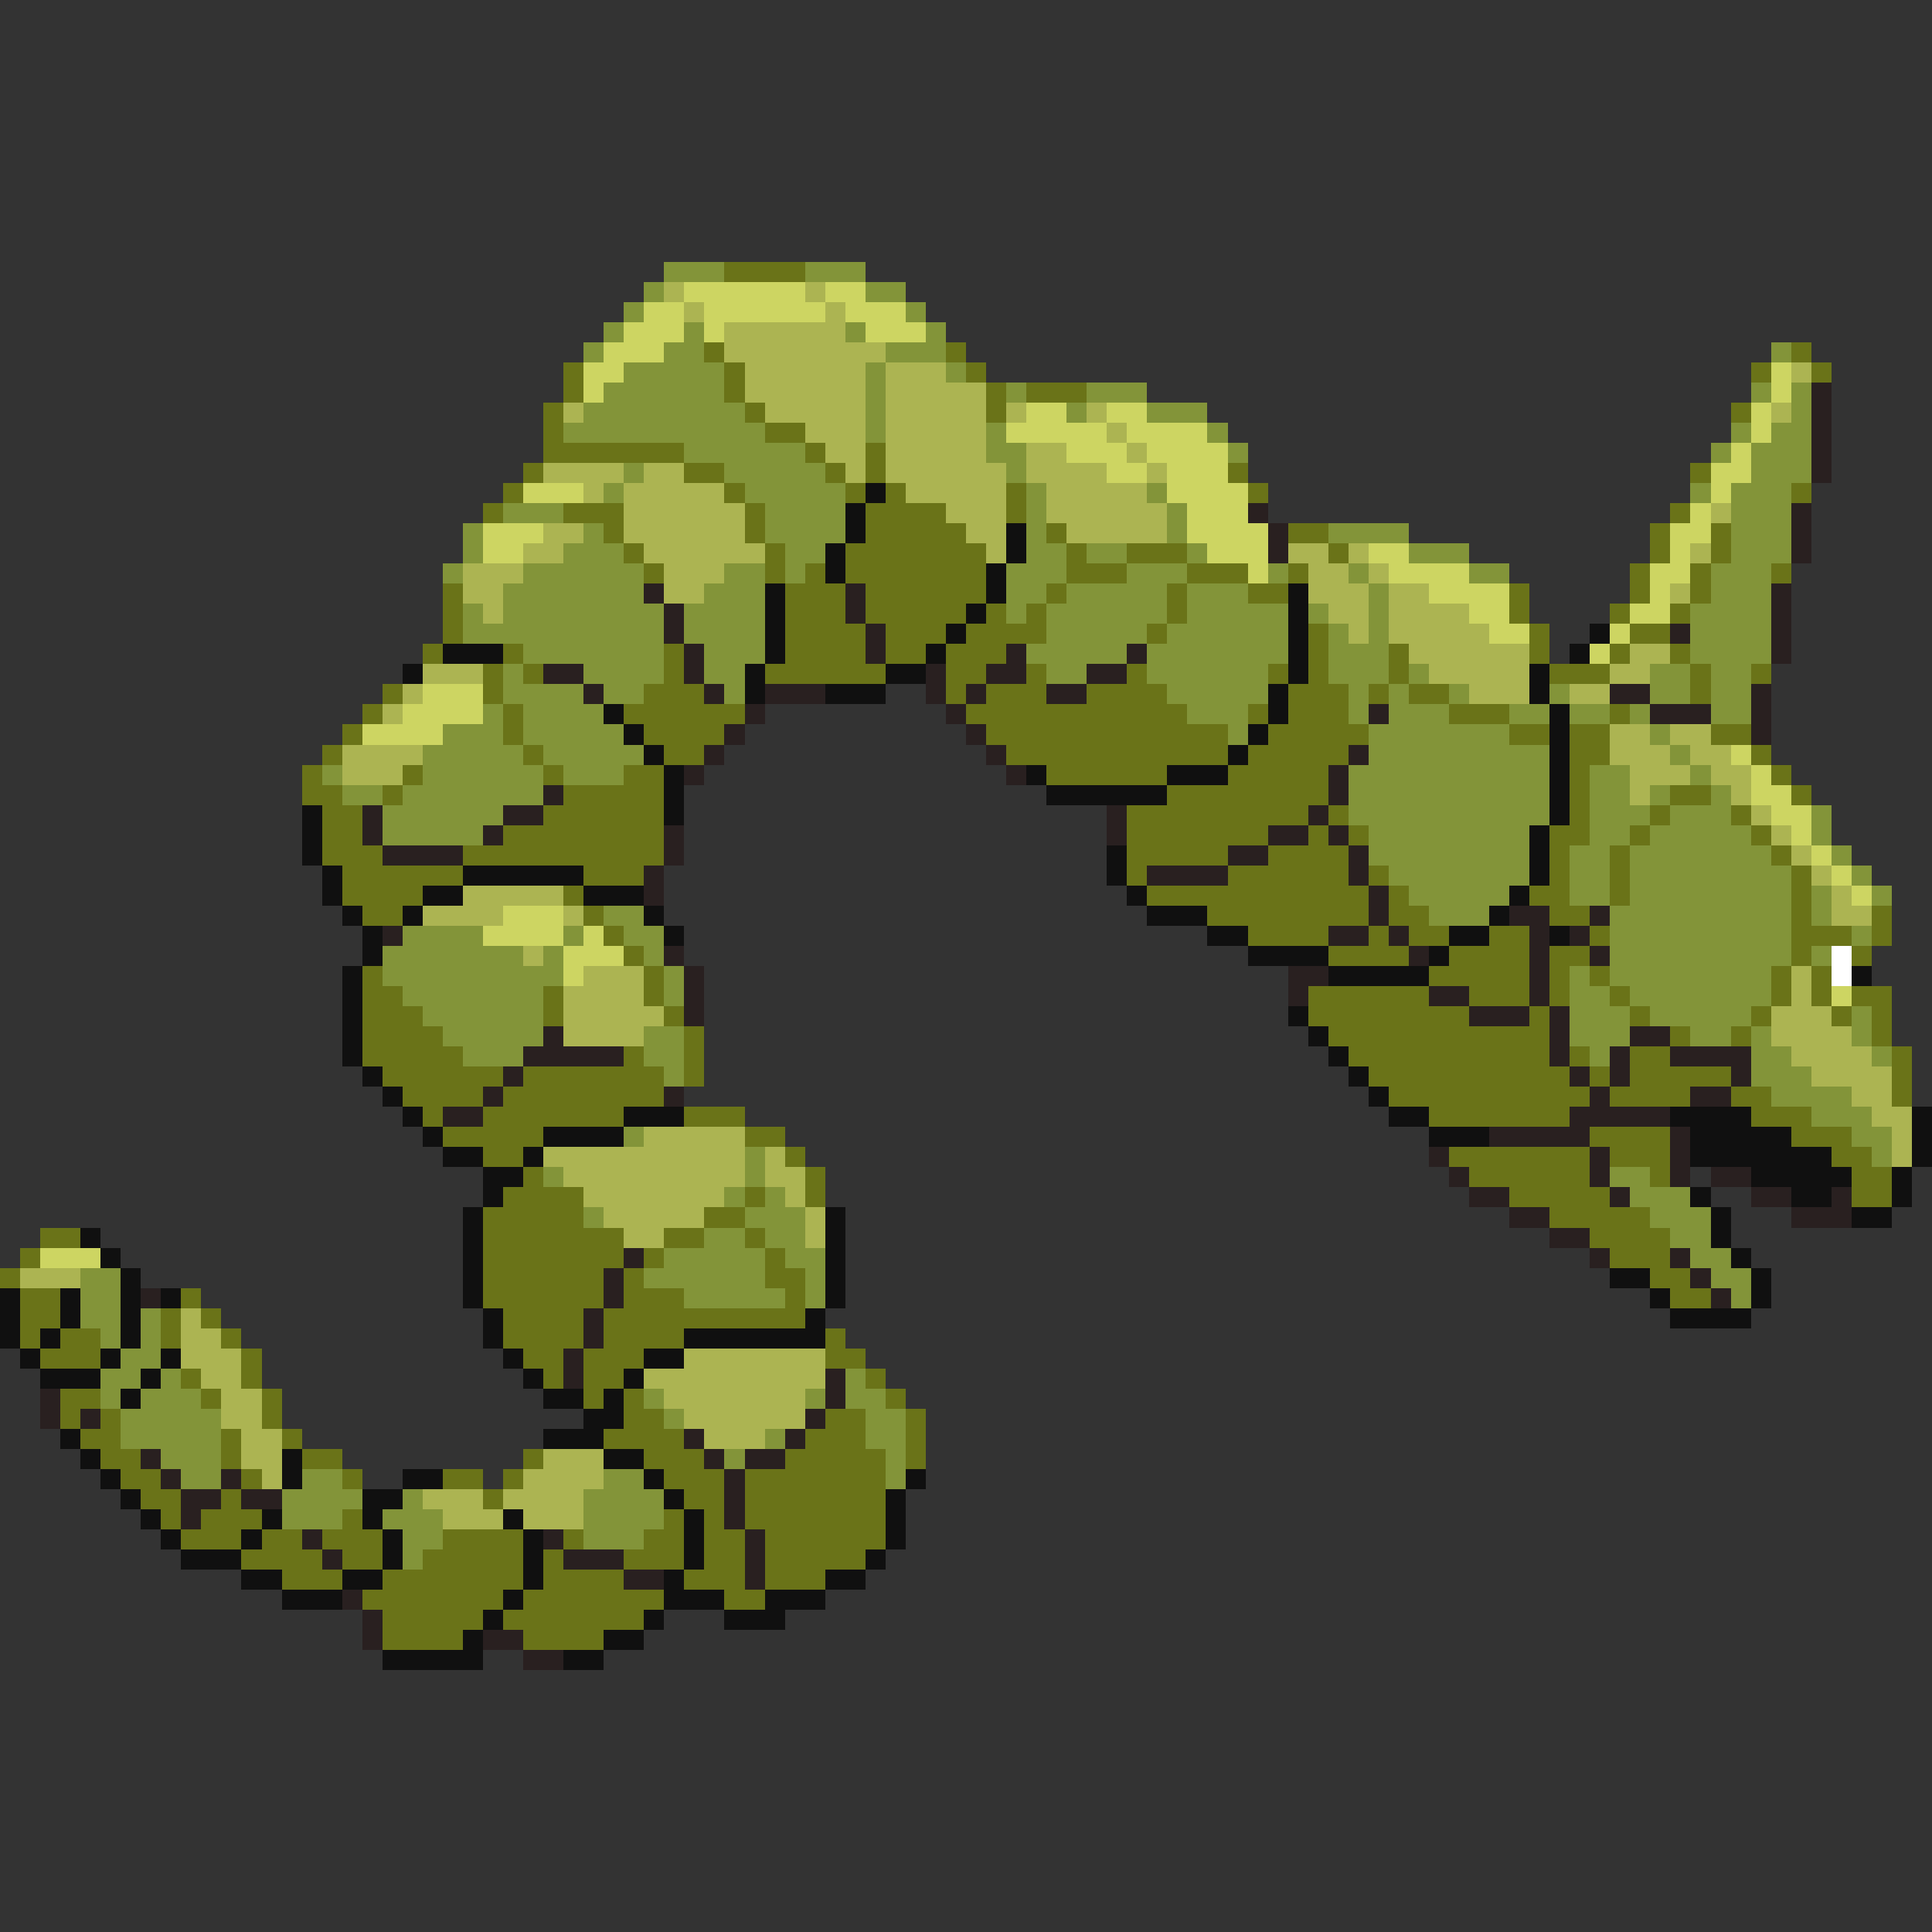 <svg xmlns="http://www.w3.org/2000/svg" viewBox="0 -0.5 96 96" shape-rendering="crispEdges">
<rect x="0" y="-0.5" width="96" height="96" fill="#333333" stroke="none"/>
<path stroke="#839439" d="M33 13h3M40 13h3M32 14h1M43 14h2M31 15h1M45 15h1M30 16h1M34 16h1M42 16h1M46 16h1M29 17h1M33 17h2M44 17h3M88 17h1M31 18h5M43 18h1M47 18h1M30 19h6M43 19h1M50 19h1M54 19h3M87 19h1M89 19h1M29 20h8M43 20h1M53 20h1M57 20h3M89 20h1M28 21h10M43 21h1M49 21h1M60 21h1M86 21h1M88 21h2M34 22h6M49 22h2M61 22h1M85 22h1M87 22h3M31 23h1M36 23h5M50 23h1M87 23h3M30 24h1M37 24h5M51 24h1M57 24h1M84 24h1M86 24h3M25 25h3M38 25h4M51 25h1M58 25h1M86 25h3M23 26h1M29 26h1M38 26h4M51 26h1M58 26h1M66 26h4M86 26h3M23 27h1M28 27h3M39 27h2M51 27h2M54 27h2M59 27h1M70 27h3M86 27h3M22 28h1M26 28h6M36 28h2M39 28h1M50 28h3M56 28h3M63 28h1M67 28h1M73 28h2M85 28h3M25 29h7M35 29h3M50 29h2M53 29h5M59 29h3M68 29h1M85 29h3M23 30h1M25 30h8M34 30h4M50 30h1M52 30h6M59 30h5M65 30h1M68 30h1M84 30h4M23 31h10M34 31h4M52 31h5M58 31h6M66 31h1M68 31h1M84 31h4M26 32h7M35 32h3M51 32h5M57 32h7M66 32h3M84 32h4M25 33h1M29 33h4M35 33h2M52 33h2M57 33h6M66 33h3M70 33h1M82 33h2M85 33h2M25 34h4M30 34h2M36 34h1M58 34h5M67 34h1M69 34h1M72 34h1M77 34h1M82 34h2M85 34h2M24 35h1M26 35h4M59 35h3M67 35h1M69 35h3M75 35h2M78 35h2M81 35h1M85 35h2M22 36h3M26 36h5M61 36h1M68 36h7M82 36h1M21 37h5M27 37h5M68 37h9M83 37h1M16 38h1M21 38h6M28 38h3M67 38h10M79 38h2M84 38h1M17 39h2M20 39h7M67 39h10M79 39h2M82 39h1M85 39h1M19 40h6M67 40h10M79 40h3M83 40h3M90 40h1M19 41h5M68 41h8M79 41h2M82 41h5M90 41h1M68 42h8M78 42h2M81 42h7M91 42h1M69 43h7M78 43h2M81 43h8M92 43h1M70 44h5M78 44h2M81 44h8M90 44h1M93 44h1M30 45h2M71 45h3M80 45h9M90 45h1M20 46h4M28 46h1M31 46h2M80 46h9M92 46h1M19 47h7M27 47h1M32 47h1M80 47h9M90 47h1M19 48h9M33 48h1M78 48h1M80 48h8M20 49h7M33 49h1M78 49h2M81 49h7M21 50h6M78 50h3M82 50h5M92 50h1M22 51h5M32 51h2M78 51h3M84 51h2M87 51h1M92 51h1M23 52h3M32 52h2M79 52h1M87 52h2M93 52h1M33 53h1M87 53h3M88 54h4M90 55h3M31 56h1M92 56h2M37 57h1M93 57h1M27 58h1M37 58h1M80 58h2M36 59h1M38 59h1M81 59h3M29 60h1M37 60h3M82 60h3M35 61h2M38 61h2M83 61h2M33 62h5M39 62h2M84 62h2M4 63h2M32 63h6M40 63h1M85 63h2M4 64h2M34 64h5M40 64h1M86 64h1M4 65h2M7 65h1M5 66h1M7 66h1M6 67h2M5 68h2M8 68h1M42 68h1M5 69h1M7 69h3M32 69h1M40 69h1M42 69h2M6 70h5M33 70h1M43 70h2M6 71h5M38 71h1M43 71h2M8 72h3M36 72h1M44 72h1M9 73h2M15 73h2M30 73h2M44 73h1M14 74h4M20 74h1M29 74h4M14 75h3M19 75h3M29 75h4M20 76h2M29 76h3M20 77h1" />
<path stroke="#6a7318" d="M36 13h4M35 17h1M47 17h1M89 17h1M28 18h1M36 18h1M48 18h1M87 18h1M90 18h1M28 19h1M36 19h1M49 19h1M51 19h3M27 20h1M37 20h1M49 20h1M86 20h1M27 21h1M38 21h2M27 22h7M40 22h1M43 22h1M26 23h1M34 23h2M41 23h1M43 23h1M61 23h1M84 23h1M25 24h1M36 24h1M42 24h1M44 24h1M50 24h1M62 24h1M89 24h1M24 25h1M28 25h3M37 25h1M43 25h4M50 25h1M83 25h1M30 26h1M37 26h1M43 26h5M52 26h1M64 26h2M82 26h1M85 26h1M31 27h1M38 27h1M42 27h7M53 27h1M56 27h3M66 27h1M82 27h1M85 27h1M32 28h1M38 28h1M40 28h1M42 28h7M53 28h3M59 28h3M64 28h1M81 28h1M84 28h1M88 28h1M22 29h1M39 29h3M43 29h6M52 29h1M58 29h1M62 29h2M75 29h1M81 29h1M84 29h1M22 30h1M39 30h3M43 30h5M49 30h1M51 30h1M58 30h1M75 30h1M80 30h1M83 30h1M22 31h1M39 31h4M44 31h3M48 31h4M57 31h1M65 31h1M76 31h1M81 31h2M21 32h1M25 32h1M33 32h1M39 32h4M44 32h2M47 32h3M65 32h1M69 32h1M76 32h1M80 32h1M83 32h1M24 33h1M26 33h1M33 33h1M38 33h6M47 33h2M51 33h1M56 33h1M63 33h1M65 33h1M69 33h1M77 33h3M84 33h1M87 33h1M19 34h1M24 34h1M32 34h3M47 34h1M49 34h3M54 34h4M64 34h3M68 34h1M70 34h2M84 34h1M18 35h1M25 35h1M31 35h6M48 35h11M62 35h1M64 35h3M72 35h3M80 35h1M17 36h1M25 36h1M32 36h4M49 36h12M63 36h5M75 36h2M78 36h2M85 36h2M16 37h1M26 37h1M33 37h2M50 37h11M62 37h5M78 37h2M87 37h1M15 38h1M20 38h1M27 38h1M31 38h2M52 38h6M61 38h5M78 38h1M88 38h1M15 39h2M19 39h1M28 39h5M58 39h8M78 39h1M83 39h2M89 39h1M16 40h2M27 40h6M56 40h9M66 40h1M78 40h1M82 40h1M86 40h1M16 41h2M25 41h8M56 41h7M65 41h1M67 41h1M77 41h2M81 41h1M87 41h1M16 42h3M23 42h10M56 42h5M63 42h4M77 42h1M80 42h1M88 42h1M17 43h6M29 43h3M56 43h1M61 43h6M68 43h1M77 43h1M80 43h1M89 43h1M17 44h4M28 44h1M57 44h11M69 44h1M76 44h2M80 44h1M89 44h1M18 45h2M29 45h1M60 45h8M69 45h2M77 45h2M89 45h1M93 45h1M30 46h1M62 46h4M68 46h1M70 46h2M74 46h2M79 46h1M89 46h3M93 46h1M31 47h1M66 47h4M72 47h4M77 47h2M89 47h1M92 47h1M18 48h1M32 48h1M71 48h5M77 48h1M79 48h1M88 48h1M90 48h1M18 49h2M27 49h1M32 49h1M65 49h6M73 49h3M77 49h1M80 49h1M88 49h1M90 49h1M92 49h2M18 50h3M27 50h1M33 50h1M65 50h8M76 50h1M81 50h1M87 50h1M91 50h1M93 50h1M18 51h4M34 51h1M66 51h11M83 51h1M86 51h1M93 51h1M18 52h5M31 52h1M34 52h1M67 52h10M78 52h1M81 52h2M94 52h1M19 53h6M26 53h7M34 53h1M68 53h10M79 53h1M81 53h5M94 53h1M20 54h4M25 54h8M69 54h10M80 54h4M86 54h2M94 54h1M21 55h1M24 55h7M34 55h3M71 55h7M87 55h3M22 56h5M37 56h2M79 56h4M89 56h3M24 57h2M39 57h1M72 57h7M80 57h3M91 57h2M26 58h1M40 58h1M73 58h6M82 58h1M92 58h2M25 59h4M37 59h1M40 59h1M75 59h5M92 59h2M24 60h5M35 60h2M77 60h5M2 61h2M24 61h7M33 61h2M37 61h1M79 61h4M1 62h1M24 62h7M32 62h1M38 62h1M80 62h3M0 63h1M24 63h6M31 63h1M38 63h2M82 63h2M1 64h2M9 64h1M24 64h6M31 64h3M39 64h1M83 64h2M1 65h2M8 65h1M10 65h1M25 65h4M30 65h10M1 66h1M3 66h2M8 66h1M11 66h1M25 66h4M30 66h4M41 66h1M2 67h3M12 67h1M26 67h2M29 67h3M41 67h2M9 68h1M12 68h1M27 68h1M29 68h2M43 68h1M3 69h2M10 69h1M13 69h1M29 69h1M31 69h1M44 69h1M3 70h1M5 70h1M13 70h1M31 70h2M41 70h2M45 70h1M4 71h2M11 71h1M14 71h1M30 71h4M40 71h3M45 71h1M5 72h2M11 72h1M15 72h2M26 72h1M32 72h3M39 72h5M45 72h1M6 73h2M12 73h1M17 73h1M22 73h2M25 73h1M33 73h3M37 73h7M7 74h2M11 74h1M24 74h1M34 74h2M37 74h7M8 75h1M10 75h3M17 75h1M33 75h1M35 75h1M37 75h7M9 76h3M13 76h2M16 76h3M22 76h4M28 76h1M32 76h2M35 76h2M38 76h6M12 77h4M17 77h2M21 77h5M27 77h1M31 77h3M35 77h2M38 77h5M14 78h3M19 78h7M27 78h4M34 78h3M38 78h3M18 79h7M26 79h7M36 79h2M19 80h5M25 80h7M19 81h4M26 81h4" />
<path stroke="#acb452" d="M33 14h1M40 14h1M34 15h1M41 15h1M36 16h6M36 17h8M37 18h6M44 18h3M89 18h1M37 19h6M44 19h5M28 20h1M38 20h5M44 20h5M50 20h1M54 20h1M88 20h1M40 21h3M44 21h5M55 21h1M41 22h2M44 22h5M51 22h2M56 22h1M27 23h4M32 23h2M42 23h1M44 23h6M51 23h4M57 23h1M29 24h1M31 24h5M45 24h5M52 24h5M31 25h6M47 25h3M52 25h6M85 25h1M27 26h2M31 26h6M48 26h2M53 26h5M26 27h2M32 27h6M49 27h1M64 27h2M67 27h1M84 27h1M23 28h3M33 28h3M65 28h2M68 28h1M23 29h2M33 29h2M65 29h3M69 29h2M83 29h1M24 30h1M66 30h2M69 30h4M67 31h1M69 31h5M70 32h6M81 32h2M21 33h3M71 33h5M80 33h2M20 34h1M73 34h3M78 34h2M19 35h1M80 36h2M83 36h2M17 37h4M80 37h3M84 37h2M17 38h3M81 38h3M85 38h2M81 39h1M86 39h1M87 40h1M88 41h1M89 42h1M90 43h1M23 44h5M91 44h1M21 45h4M28 45h1M91 45h2M26 47h1M29 48h3M89 48h1M28 49h4M89 49h1M28 50h5M88 50h3M28 51h4M88 51h4M89 52h4M90 53h4M92 54h2M93 55h2M32 56h5M94 56h1M27 57h10M38 57h1M94 57h1M28 58h9M38 58h2M29 59h7M39 59h1M30 60h5M40 60h1M31 61h2M40 61h1M1 63h3M9 65h1M9 66h2M9 67h3M34 67h7M10 68h2M32 68h9M11 69h2M33 69h7M11 70h2M34 70h6M12 71h2M35 71h3M12 72h2M27 72h3M13 73h1M26 73h4M21 74h3M25 74h4M22 75h3M26 75h3" />
<path stroke="#cdd562" d="M34 14h6M41 14h2M32 15h2M35 15h6M42 15h3M31 16h3M35 16h1M43 16h3M30 17h3M29 18h2M88 18h1M29 19h1M88 19h1M51 20h2M55 20h2M87 20h1M50 21h5M56 21h4M87 21h1M53 22h3M57 22h4M86 22h1M55 23h2M58 23h3M85 23h2M26 24h3M58 24h4M85 24h1M59 25h3M84 25h1M24 26h3M59 26h4M83 26h2M24 27h2M60 27h3M68 27h2M83 27h1M62 28h1M69 28h4M82 28h2M71 29h4M82 29h1M73 30h2M81 30h2M74 31h2M80 31h1M79 32h1M21 34h3M20 35h4M18 36h4M86 37h1M87 38h1M87 39h2M88 40h2M89 41h1M90 42h1M91 43h1M92 44h1M25 45h3M24 46h4M29 46h1M28 47h3M28 48h1M91 49h1M2 62h3" />
<path stroke="#292020" d="M90 19h1M90 20h1M90 21h1M90 22h1M90 23h1M62 25h1M89 25h1M63 26h1M89 26h1M63 27h1M89 27h1M32 29h1M42 29h1M88 29h1M33 30h1M42 30h1M88 30h1M33 31h1M43 31h1M83 31h1M88 31h1M34 32h1M43 32h1M50 32h1M56 32h1M88 32h1M27 33h2M34 33h1M46 33h1M49 33h2M54 33h2M29 34h1M35 34h1M38 34h3M46 34h1M48 34h1M52 34h2M80 34h2M87 34h1M37 35h1M47 35h1M68 35h1M82 35h3M87 35h1M36 36h1M48 36h1M87 36h1M35 37h1M49 37h1M67 37h1M34 38h1M50 38h1M66 38h1M27 39h1M66 39h1M18 40h1M25 40h2M55 40h1M65 40h1M18 41h1M24 41h1M33 41h1M55 41h1M63 41h2M66 41h1M19 42h4M33 42h1M61 42h2M67 42h1M32 43h1M57 43h4M67 43h1M32 44h1M68 44h1M68 45h1M75 45h2M79 45h1M19 46h1M66 46h2M69 46h1M76 46h1M78 46h1M33 47h1M70 47h1M76 47h1M79 47h1M34 48h1M64 48h2M76 48h1M34 49h1M64 49h1M71 49h2M76 49h1M34 50h1M73 50h3M77 50h1M27 51h1M77 51h1M81 51h2M26 52h5M77 52h1M80 52h1M83 52h4M25 53h1M78 53h1M80 53h1M86 53h1M24 54h1M33 54h1M79 54h1M84 54h2M22 55h2M78 55h5M74 56h5M83 56h1M71 57h1M79 57h1M83 57h1M72 58h1M79 58h1M83 58h1M85 58h2M73 59h2M80 59h1M87 59h2M91 59h1M75 60h2M89 60h3M77 61h2M31 62h1M79 62h1M83 62h1M30 63h1M84 63h1M7 64h1M30 64h1M85 64h1M29 65h1M29 66h1M28 67h1M28 68h1M41 68h1M2 69h1M41 69h1M2 70h1M4 70h1M40 70h1M34 71h1M39 71h1M7 72h1M35 72h1M37 72h2M8 73h1M11 73h1M36 73h1M9 74h2M12 74h2M36 74h1M9 75h1M36 75h1M15 76h1M27 76h1M37 76h1M16 77h1M28 77h3M37 77h1M31 78h2M37 78h1M17 79h1M18 80h1M18 81h1M24 81h2M26 82h2" />
<path stroke="#101010" d="M43 24h1M42 25h1M42 26h1M50 26h1M41 27h1M50 27h1M41 28h1M49 28h1M38 29h1M49 29h1M64 29h1M38 30h1M48 30h1M64 30h1M38 31h1M47 31h1M64 31h1M79 31h1M22 32h3M38 32h1M46 32h1M64 32h1M78 32h1M20 33h1M37 33h1M44 33h2M64 33h1M76 33h1M37 34h1M41 34h3M63 34h1M76 34h1M30 35h1M63 35h1M77 35h1M31 36h1M62 36h1M77 36h1M32 37h1M61 37h1M77 37h1M33 38h1M51 38h1M58 38h3M77 38h1M33 39h1M52 39h6M77 39h1M15 40h1M33 40h1M77 40h1M15 41h1M76 41h1M15 42h1M55 42h1M76 42h1M16 43h1M23 43h6M55 43h1M76 43h1M16 44h1M21 44h2M29 44h3M56 44h1M75 44h1M17 45h1M20 45h1M32 45h1M57 45h3M74 45h1M18 46h1M33 46h1M60 46h2M72 46h2M77 46h1M18 47h1M62 47h4M71 47h1M17 48h1M66 48h5M92 48h1M17 49h1M17 50h1M64 50h1M17 51h1M65 51h1M17 52h1M66 52h1M18 53h1M67 53h1M19 54h1M68 54h1M20 55h1M31 55h3M69 55h2M83 55h4M95 55h1M21 56h1M27 56h4M71 56h3M84 56h5M95 56h1M22 57h2M26 57h1M84 57h7M95 57h1M24 58h2M87 58h5M94 58h1M24 59h1M84 59h1M89 59h2M94 59h1M23 60h1M41 60h1M85 60h1M92 60h2M4 61h1M23 61h1M41 61h1M85 61h1M5 62h1M23 62h1M41 62h1M86 62h1M6 63h1M23 63h1M41 63h1M80 63h2M87 63h1M0 64h1M3 64h1M6 64h1M8 64h1M23 64h1M41 64h1M82 64h1M87 64h1M0 65h1M3 65h1M6 65h1M24 65h1M40 65h1M83 65h4M0 66h1M2 66h1M6 66h1M24 66h1M34 66h7M1 67h1M5 67h1M8 67h1M25 67h1M32 67h2M2 68h3M7 68h1M26 68h1M31 68h1M6 69h1M27 69h2M30 69h1M29 70h2M3 71h1M27 71h3M4 72h1M14 72h1M30 72h2M5 73h1M14 73h1M20 73h2M32 73h1M45 73h1M6 74h1M18 74h2M33 74h1M44 74h1M7 75h1M13 75h1M18 75h1M25 75h1M34 75h1M44 75h1M8 76h1M12 76h1M19 76h1M26 76h1M34 76h1M44 76h1M9 77h3M19 77h1M26 77h1M34 77h1M43 77h1M12 78h2M17 78h2M26 78h1M33 78h1M41 78h2M14 79h3M25 79h1M33 79h3M38 79h3M24 80h1M32 80h1M36 80h3M23 81h1M30 81h2M19 82h5M28 82h2" />
<path stroke="#ffffff" d="M91 47h1M91 48h1" />
</svg>